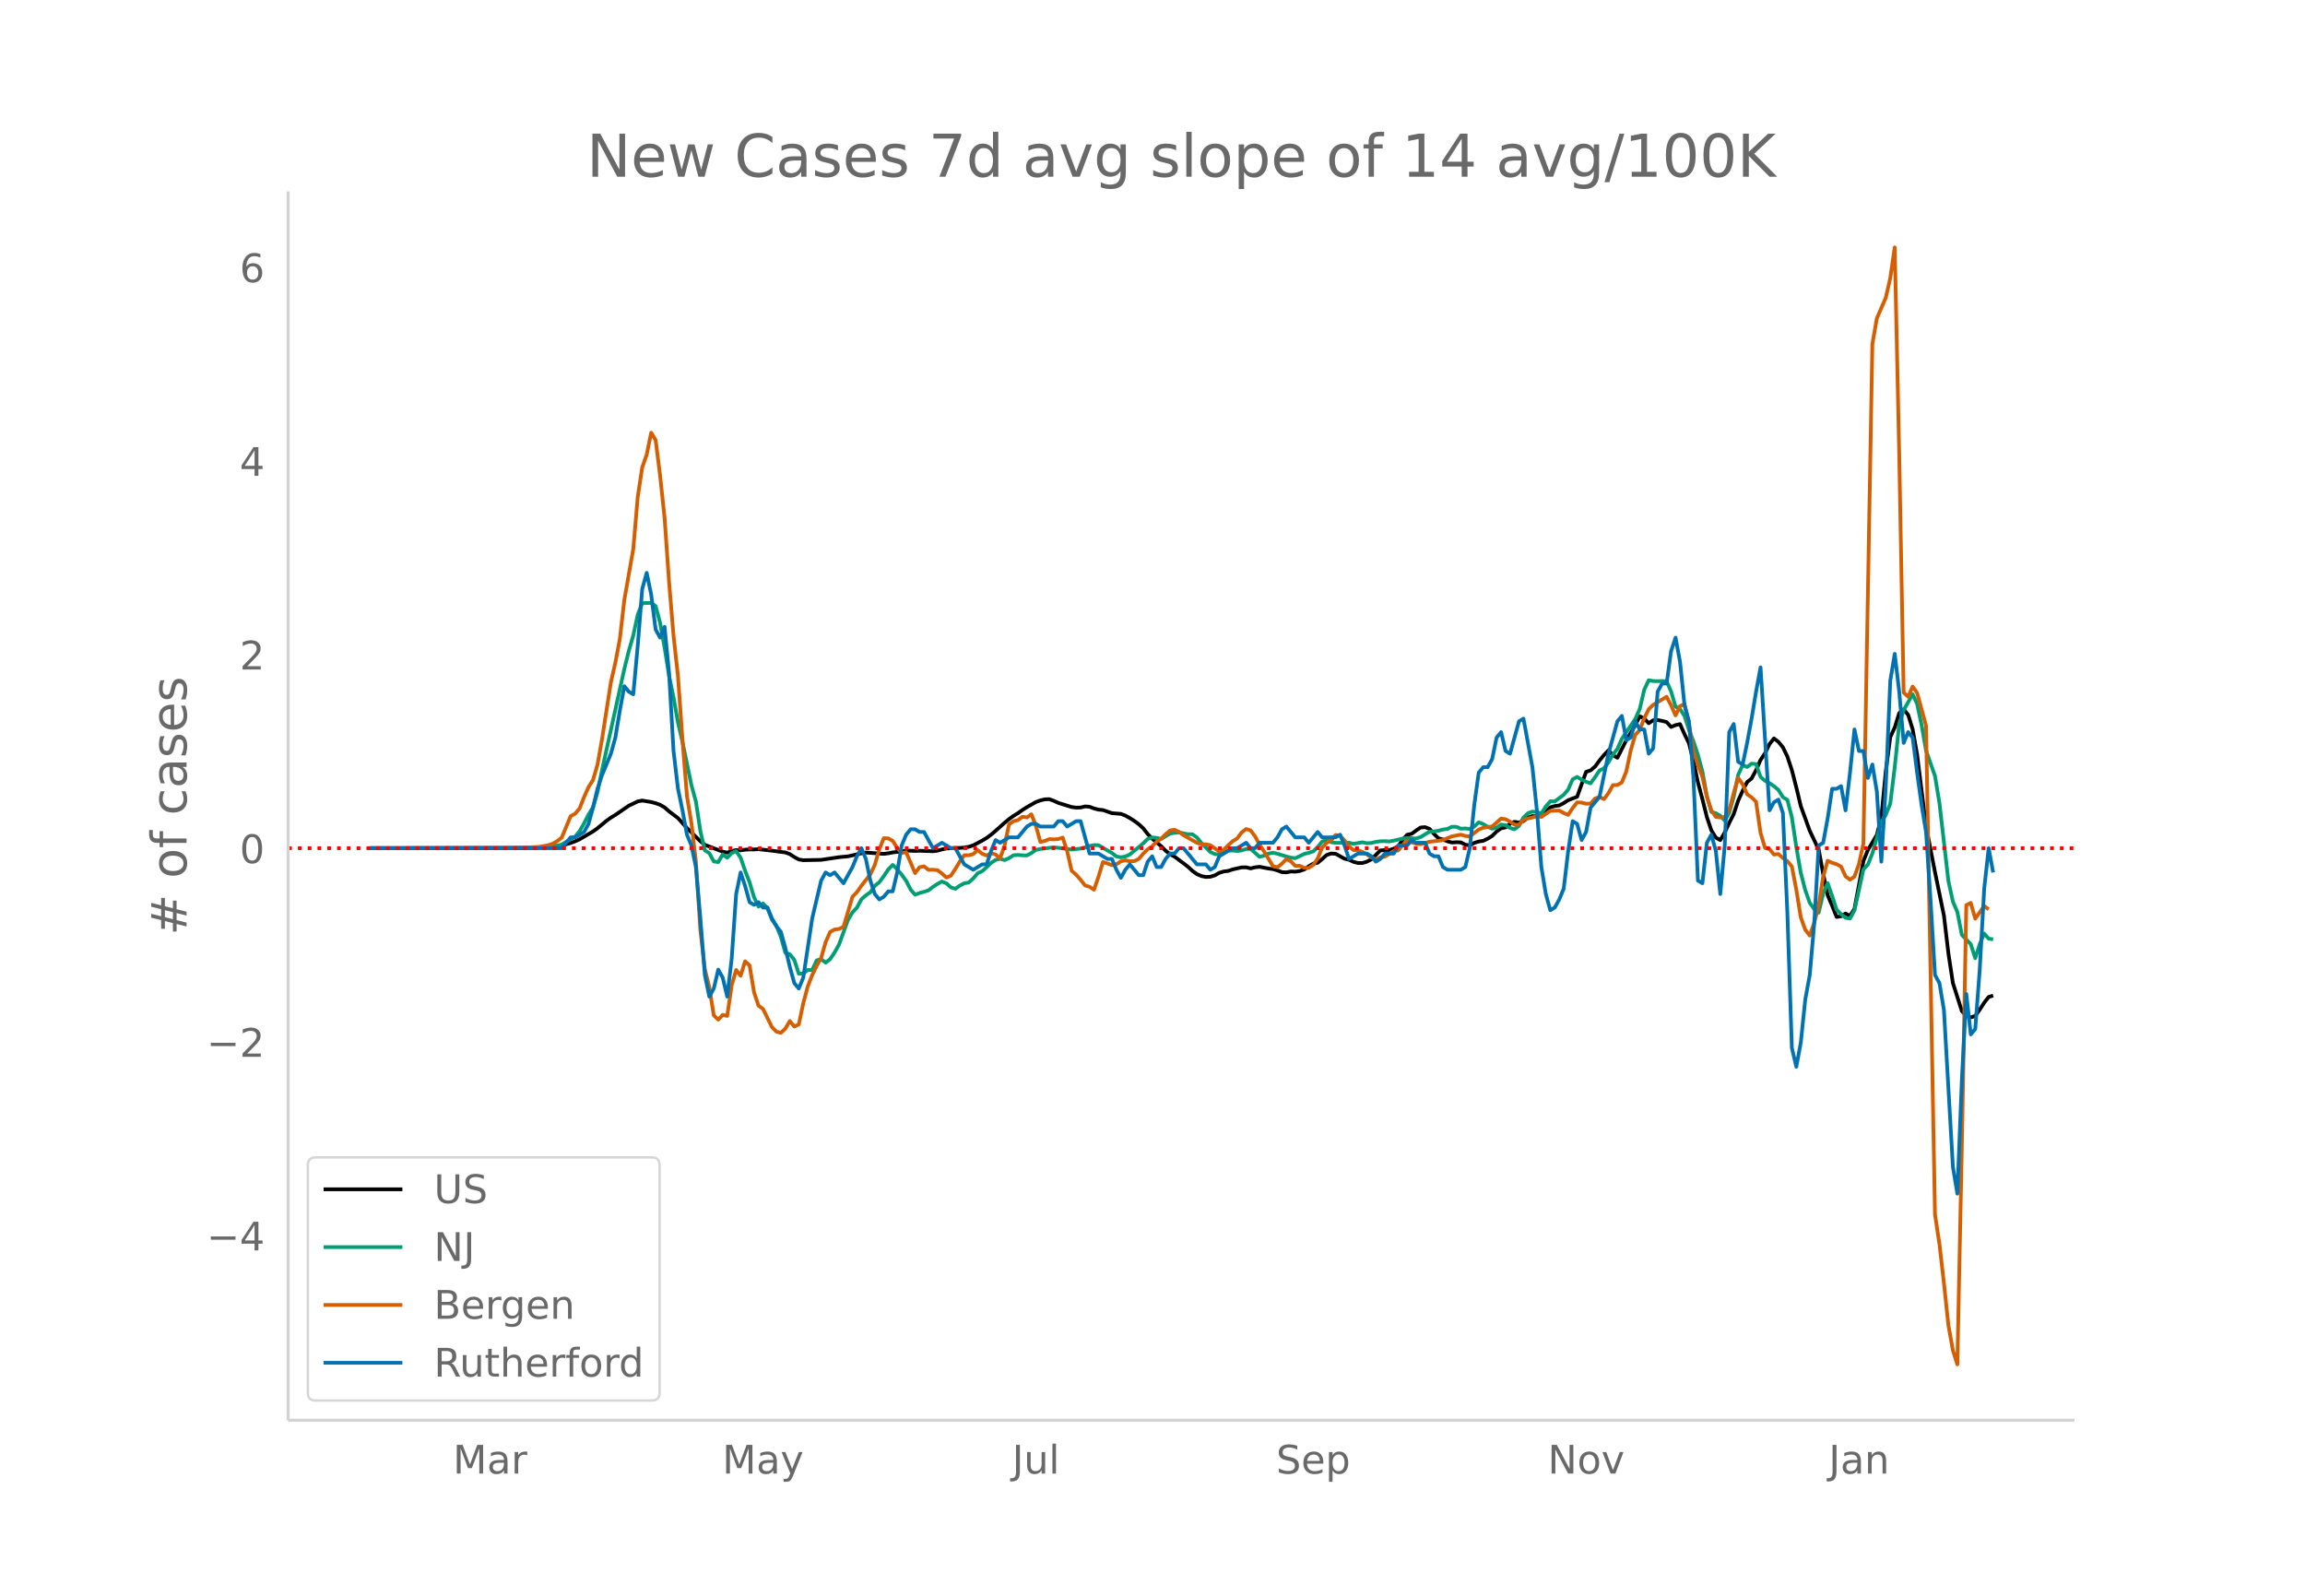 <svg height="864" viewBox="0 0 936 648" width="1248" xmlns="http://www.w3.org/2000/svg" xmlns:xlink="http://www.w3.org/1999/xlink"><defs><style>*{stroke-linecap:butt;stroke-linejoin:round}</style></defs><g id="figure_1"><path d="M0 648h936V0H0z" fill="#fff" id="patch_1"/><g id="axes_1"><path d="M117 576.72h725.4V77.76H117z" fill="none" id="patch_2"/><path clip-path="url(#p4ffd4690ac)" d="M149.973 344.413l61.767-.1 7.267-.212 5.45-.372 3.633-.46 1.817-.41 1.816-.55 1.817-.665 1.817-.83 5.45-3.186 1.816-1.305 3.634-3.009 1.816-1.3 1.817-1.094 5.45-3.74 3.633-1.752 1.817-.348 3.634.6 1.816.48 1.817.643 1.817 1.063 1.816 1.593 3.634 2.756 3.633 4.032 5.45 5.37 1.817 1.433 3.633 1.401 3.633 1.398 1.817.373 1.817-.617 1.816-.438 1.817.123 1.817-.257 1.816-.112 1.817.017 1.817-.116 5.45.612 3.633.5 1.817.21 1.817.678 1.816 1.192 1.817.986 1.817.303 7.266-.148 7.267-1.087 3.633-.333 5.45-1.224 1.817-.325 7.267.541 1.817-.234 1.816-.358 3.634-.39 1.816-.377 3.634.167 1.816-.07 5.45.204 1.817-.236 1.817-.51 1.816-.376 3.634-.242 1.816.012 1.817-.154 1.817-.305 1.816-.59 3.634-1.93 1.816-1.085 1.817-1.337 1.817-1.547 3.633-3.256 1.817-1.5 1.817-1.313 1.816-1.105 1.817-1.295 1.817-1.154 3.633-2.06 1.817-.666 1.816-.439 1.817-.067 1.817.672 1.816.836 5.45 1.7 1.817.226 1.817-.036 1.816-.45 1.817.139 1.817.691 1.816.474 1.817.172 3.633 1.265 3.634.286 1.817.696 1.816.998 1.817 1.16 1.817 1.343 1.816 1.67 1.817 2.332 1.817 1.864 3.633 3.036 1.817 1.867 1.816 1.406 1.817 1.005 3.633 2.698 1.817 1.41 1.817 1.672 1.816 1.308 1.817.782 1.817.386 1.816-.107 1.817-.55 1.817-1.038 1.816-.547 1.817-.227 1.817-.623 3.633-.807 1.817-.032 1.817.445 1.816-.448 1.817-.205 3.633.696 1.817.24 1.817.538 1.816.684 1.817.103 1.817-.363 1.816.073 1.817-.278 1.817-.607 1.816-1.288 1.817-1.082 1.817-.36 1.816-1.502 1.817-1.65 1.817-.594 1.816.093 3.634 2.016 1.816.408 1.817.86 1.817.459 1.817.016 1.816-.547 1.817-.938 3.633-3.624 1.817-.147 1.817.02 1.816-.589 1.817-.97 1.817-2.65 1.816-2.03 1.817-.37 1.817-1.356 1.816-1.214 1.817-.154 1.817.693 1.816 2.074 1.817 1.764 1.817.49 1.816.725 1.817.502 1.817-.122 1.816.06 1.817.938 1.817.306 1.816-1.04 1.817-.557 1.817-.268 1.817-.868 1.816-1.12 1.817-1.81 1.817-1.282 1.816-.402 1.817-1.422 1.817-.841 1.816.333 1.817-.62 1.817-1.44 1.816-.591 1.817.1 1.817-.409 3.633-3.253 1.817-.508 1.816-.235 1.817-.948 1.817-1.197 3.633-1.393 3.633-10.116 1.817-.597 1.817-1.534 1.817-2.469 1.816-2.223 1.817-1.903 1.817 1.956 1.816 1.053 3.634-7.182 1.816-2.943 1.817-3.19 1.817-3.526 1.816.903 1.817 1.918 1.817-1.198 1.816-.097 1.817.348 1.817.462 1.816 2.003 1.817-.752 1.817-.41 1.816 4.083 1.817 3.692 1.817 7.34 1.816 8.548 1.817 6.781 1.817 7.288 1.816 5.384 1.817 2.968 1.817 1.026 1.817-3.108 1.816-3.895 1.817-3.592 1.817-5.45 1.816-4.008 1.817-3.526 1.817-1.448 1.816-3.405 1.817-4.12 1.817-2.719 1.816-3.724 1.817-2.307 1.817 1.393 1.816 2.227 1.817 3.74 1.817 5.522 1.816 7.03 1.817 7.57 3.633 10.03 3.634 7.629 1.816 9.882 1.817 8.63 1.817 4.227 1.817 4.612 1.816-.26 1.817-1.127 1.817.971 1.816-2.894 3.634-19.399 1.816-4.495 3.634-6.113 1.816-7.038 1.817-18.864 1.817-13.803 1.816-3.923 1.817-5.825 1.817-1.536 1.816 2.246 1.817 5.847 1.817 10.266 3.633 29.183 3.633 18.583 3.634 17.664 1.816 15.4 1.817 11.95 3.634 11.412 1.816 2.01 1.817.522 1.817-.56 1.816-2.582 1.817-2.839 1.817-2.312 1.816-.549h0" fill="none" stroke="#000" stroke-linecap="round" stroke-width="1.5" id="line2d_1"/><path clip-path="url(#p4ffd4690ac)" d="M149.973 344.413l65.4-.088 5.45-.199 1.817-.088 1.817-.2 1.816-.36 1.817-.549 5.45-3.2 1.817-2.216 1.816-3.176 1.817-3.573 1.817-2.934 1.816-6.125 1.817-8.881 9.083-41.177 1.817-7.304 1.817-6.302 1.816-8.463 1.817-4.666 3.634-.104 1.816 1.308 1.817 6.796 1.817 10.053 1.816 11.458 1.817 8.775 1.817 10.227 1.816 7.873 3.634 17.556 1.816 6.62 1.817 11.987 1.817 7.853 1.816 1.132 1.817 3.363 1.817.26 1.816-3.144 1.817 1.393 1.817-1.9 1.816-.803 1.817 2.683 1.817 5.265 1.816 4.702 1.817 6.071 1.817 3.82 1.816-1.279 1.817 1.902 1.817 4.655 1.817 2.421 1.816 4.628 1.817 6.433 1.817.55 1.816 2.343 1.817 5.595 1.817-.082 1.816-1.44 1.817.024 1.817-3.928 1.816-.463 1.817 1.36 1.817-1.389 1.816-2.708 1.817-3.234 3.633-10.022 1.817-3.024 1.817-1.954 1.816-3.356 1.817-1.626 1.817-1.24 1.816-2.614 1.817-1.459 1.817-2.46 1.817-2.732 1.816-1.839 1.817 1.737 1.817 2.207 1.816 2.505 1.817 3.534 1.817 2.126 1.816-.703 1.817-.485 1.817-.601 1.816-1.405 1.817-1.184 1.817-.993 1.816.75 1.817 1.621 1.817.599 1.816-1.303 1.817-.96 1.817-.3 1.816-1.654 1.817-2.103 1.817-.845 1.816-1.603 1.817-1.784 1.817-1.177 1.816-.47 1.817.528 1.817-.786 1.817-1.174 1.816-.131 1.817.165 1.817.03 1.816-.947 1.817-1.276 1.817-.409 5.45-.65 3.633.402 3.633.496 3.634-.408 1.816-.44 1.817-.604 1.817-.354 1.816.047 5.45 3.167 1.817 1.4 1.817.348 1.817-.326 1.816-.817 5.45-4.517 1.817-1.81 1.817-.62 1.816.21 1.817.451 3.633-2.209 1.817-.302 1.817-.172 3.633.743 1.817.011 1.816 1.288 1.817 2.231 3.633 3.673 1.817.851 1.817.147 3.633-1.552 1.817-.036 1.816.212 1.817-.248 1.817-.576 1.817-.07 3.633 3.232 1.817-.443 1.816-.844 1.817-.357 1.817.4 3.633 1.127 1.817.447 1.816.237 3.634-1.744 1.816-.429 1.817-.61 1.817-1.723 1.816-2.263 1.817-.515 1.817.768 1.816.287 5.45-.05 1.817.436 3.634-.61 1.816.373 1.817-.113 1.817-.425 1.816-.264 1.817-.04 1.817.117 1.816-.323 3.634-.856 1.816-.215 3.634.17 1.816-.551 3.634-2.194 1.816-.08 1.817-.313 1.817-.46 1.816-.249 1.817-.89 1.817.032 1.816.748 1.817-.093 1.817.224 1.816-.996 1.817-1.71 1.817.689 1.817 1.127 1.816.756 1.817-.393 1.817-1.294 1.816.262 1.817 1.127 1.817.533 1.816-1.355 1.817-3.388 1.817-1.76 1.816-.639 1.817.156 1.817.59 1.816-2.862 1.817-2.096 1.817.043 3.633-2.676 1.817-2.157 1.816-4.13 1.817-.986 1.817 1.113 1.816.863 1.817.642 1.817-2.485 1.817-2.72 1.816-.896 1.817-2.408 1.817-3.157 1.816-2.315 1.817-4.106 5.45-8.064 1.817-4.05 1.816-7.8 1.817-3.863 1.817.323 1.816.054 1.817-.072 1.817.09 1.816 4.154 1.817 6.18 1.817.95 1.816 2.815 1.817 5.624 1.817 4.668 1.816 5.534 1.817 6.71 1.817 9.897 1.816 6.541 1.817.529 1.817 1.025 1.817 1.954 1.816-3.135 1.817-6.466 1.817-8.967 1.816-3.953 1.817.777 1.817-1.373 1.816.174 1.817 5.213 1.817 1.583 1.816.942 1.817 1.251 1.817 1.502 1.816 2.943 1.817 1.125 1.817 7.01 1.816 12.12 1.817 10.526 1.817 6.97 1.816 5.158 1.817 2.548 1.817 1.45 1.816-7.738 1.817-4.253 1.817 5.157 1.817 5.62 1.816 1.838 1.817 1.47 1.817.314 1.816-3.33 3.634-16.645 1.816-1.963 1.817-4.506 3.633-12.759 1.817-2.889 1.817-4.578 1.816-14.794 1.817-17.488 1.817-5.701 3.633-6.45 1.817 3.889 1.816 8.558 1.817 10.396 3.633 10.349 1.817 11.029 3.633 31.62 1.817 8.312 1.817 4.287 1.817 9.27 3.633 3.798 1.817 5.683 1.816-5.67 1.817-4.338 1.817 2.071 1.816.287h0" fill="none" stroke="#009e73" stroke-linecap="round" stroke-width="1.5" id="line2d_2"/><path clip-path="url(#p4ffd4690ac)" d="M149.973 344.413l56.317-.108 7.266-.15 5.45-.28 3.634-.667 1.817-.603 1.816-1.054 1.817-1.399 3.633-8.737 1.817-.99 1.817-2.13 1.816-4.627 1.817-4.068 1.817-2.862 1.816-6.198 1.817-10.179 3.633-23.349 1.817-7.94 1.817-9.62 1.816-15.839 3.634-20.68 1.816-21.133 1.817-11.987 1.817-5.186 1.817-8.91 1.816 2.97 1.817 14.461 1.817 17.109 1.816 26.018 1.817 21.821 1.817 16.549 1.816 25.824 1.817 22.768 1.817 11.019 1.816 15.602 1.817 27.847 1.817 15.86 1.816 7.317 1.817 11.427 1.817 1.743 1.816-1.937 1.817.43 1.817-12.417 1.816-6.262 1.817 2.367 1.817-5.875 1.816 1.657 1.817 10.911 1.817 5.466 1.816 1.291 3.634 7.382 1.817 1.85 1.816.495 1.817-1.721 1.817-3.078 1.816 2.239 1.817-.84 1.817-8.565 1.816-6.843 1.817-4.67 1.817-3.744 1.816-3.207 1.817-6.37 1.817-4.153 1.816-1.012 1.817-.215 1.817-.882 3.633-12.202 1.817-1.894 1.816-2.582 3.634-4.627 1.816-3.852 1.817-6.327 1.817-4.498 1.817.065 1.816 1.033 1.817 2.819 1.817 2.087 1.816-.322 3.634 8.5 1.816-2.41 1.817-.323 1.817 1.399 1.816-.043 1.817.172 1.817 1.356 1.816 1.635 1.817-.732 1.817-2.754 1.816-2.991 1.817-2.583 1.817.022 1.816-.474 1.817-1.635 1.817 1.506 1.816.689 1.817-.926 1.817.517 1.816 1.614 1.817-5.208 1.817-8.651 1.817-1.27 1.816-.452 1.817-1.334 1.817.258 1.816-1.27 1.817 4.606 1.817 6.628 1.816-.409 1.817-.753 1.817.108 1.816-.13 1.817-.58 1.817 5.509 1.816 7.962 1.817 1.571 1.817 2.066 1.816 2.324 1.817.538 1.817 1.184 1.816-5.273 1.817-5.982 1.817.58 1.816.711 1.817-.387 1.817-1.162 1.817-.452 1.816.43 1.817-.065 1.817-.903 1.816-2.13 1.817-1.766 1.817-1.248 1.816-1.893 1.817-1.163 1.817-1.829 1.816-1.506 1.817-.323 1.817.882 1.816 1.356 5.45 3.056 1.817.646 1.817-.022 1.816.366 3.634 2.496 1.816-.645 1.817-1.851 1.817-1.614 1.816-1.12 1.817-2.43 1.817-1.4 1.817.538 1.816 2.41 1.817 3.4 1.817 2.69 3.633 6.048 1.817.452 1.816-1.464 1.817-1.85 1.817.882 1.816 1.872 1.817-.043 1.817.84 1.816-.022 1.817-1.162 1.817-2.604 1.816-4.455 1.817-1.937 1.817-.99 1.816-2.194 1.817.28 1.817 1.936 1.816 2.389 1.817 1.528 1.817.021 1.817.732 1.816.968 1.817 1.335 1.817.667 1.816-.753 1.817-.28 3.633-2.303 1.817-.237 1.817-2.195 1.816-1.678 3.634 1.14 1.816.194 3.634-.99 3.633-.409 1.817-.301 3.633-1.485 3.633-.689 1.817.517 1.817.215 3.633-2.798 1.817-.731 1.817-.323 1.816-.172 3.634-3.228 1.816.258 1.817.968 1.817 1.249 1.816-.022 1.817-1.85 1.817-.668 1.816-.387 1.817-.581 1.817.366 3.633-2.475 3.633-.13 1.817 1.012 1.817.753 1.816-2.776 1.817-2.302 1.817.086 1.816.452 1.817-.022 1.817-2.066 1.817-.688 1.816.925 1.817-2.432 1.817-3.27 1.816-.022 1.817-1.076 1.817-4.477 1.816-8.63 1.817-6.24 1.817-1.915 1.816-4.778 1.817-3.68 1.817-1.764 3.633-2.195 1.817-1.098 1.816 3.443 1.817 4.154 1.817-3.766 1.816-.904 1.817 8.005 1.817 11.19 1.816 5.618 1.817 4.69 1.817 8.222 1.816 5.423 1.817 2.711 1.817.237 1.817-.194 1.816-2.754 1.817-6.973 1.817-6.176 1.816 2.604 1.817 4.046 1.817 1.27 1.816 1.785 1.817 12.611 1.817 6.155 1.816.452 1.817 2.216 1.817-.215 1.816 1.636 1.817 1.27 1.817 2.151 1.816 9.426 1.817 11.234 1.817 5.035 1.816 2.368 1.817-5.144 1.817-7.037 1.816-11.685 1.817-6.52 1.817.839 1.817.56 1.816.967 1.817 3.96 1.817 1.377 1.816-1.248 1.817-5.121 1.817-8.35 3.633-202.762 1.817-10.438 3.633-8.392 1.817-7.963 1.816-12.503 1.817 83.605 1.817 97.185 1.816 1.679 1.817-4.11 1.817 2.539 3.633 13.3 3.633 198.5 1.817 12.03 1.817 15.839 1.816 17.13 1.817 10.136 1.817 5.767 1.817-88.017 1.816-98.476 1.817-.925 1.817 6.413 3.633-5.144 1.817 1.378h0" fill="none" stroke="#d55e00" stroke-linecap="round" stroke-width="1.5" id="line2d_3"/><path clip-path="url(#p4ffd4690ac)" d="M149.973 344.413h78.117l3.633-4.384h1.817l3.633-2.192 1.817-3.288 1.817-6.577 1.816-7.672 1.817-5.48 3.633-8.769 1.817-6.576 1.817-10.96 1.816-9.865 1.817 2.192 1.817 1.096 1.816-19.729 1.817-23.017 1.817-6.576 1.817 8.768 1.816 14.249 1.817 3.288 1.817-4.384 1.816 18.633 1.817 31.785 1.817 15.345 1.816 8.768 1.817 9.865 1.817 4.384 1.816 8.768 1.817 20.825 1.817 23.017 1.816 8.769 1.817-3.288 1.817-7.673 1.816 3.289 1.817 7.672 1.817-15.345 1.816-26.305 1.817-8.769 1.817 5.48 1.816 6.577 1.817 1.096 1.817-1.096 1.816 2.192h1.817l1.817 4.384 1.817 3.289 1.816 2.192 1.817 6.576 1.817 7.672 1.816 6.577 1.817 2.192 1.817-4.384 3.633-24.114 3.633-15.344 1.817-3.289 1.817 1.097 1.816-1.097 3.634 4.385 3.633-6.577 1.817-4.384 1.816-3.288 1.817 4.384 1.817 8.769 1.816 5.48 1.817 2.192 1.817-1.096 1.817-2.192h1.816l1.817-7.673 1.817-10.96 1.816-4.384 1.817-2.192h1.817l1.816 1.096h1.817l3.633 6.576 3.634-2.192 3.633 2.192h1.817l3.633 6.576 3.633 2.192 3.634-2.192h1.816l1.817-5.48 1.817-4.384 1.816 1.096 3.634-2.192h3.633l3.634-4.384 1.816-1.096h1.817l1.817 1.096h5.45l1.816-2.193h1.817l1.817 2.193 3.633-2.193h1.817l3.633 13.153h3.633l3.634 2.192h1.816l1.817 4.384 1.817 3.289 1.817-3.289 1.816-2.192 3.634 4.385h1.816l1.817-5.48 1.817-2.193 1.816 4.384h1.817l1.817-3.288 1.816-2.192h1.817l1.817-2.192h1.816l5.45 6.576h3.634l1.816 2.192 1.817-1.096 1.817-4.384 5.45-3.288h1.816l3.634-2.192 1.817 2.192h1.816l1.817-2.192h5.45l1.817-2.192 1.816-3.288 1.817-1.096 3.633 4.384h3.634l1.816 2.192 3.634-4.384 1.816 2.192h5.45l1.817-1.096 1.817 4.384 1.816 5.48 3.634-2.192h3.633l1.817 1.096 1.817 2.192 1.816-1.096 1.817-2.192h3.633l1.817-3.288h3.633l1.817-2.192 1.817 1.096h3.633l1.817 4.384 1.816 1.096h1.817l1.817 4.384 1.816 1.096h5.45l1.817-1.096 1.817-7.672 1.816-17.537 1.817-13.152 1.817-2.193h1.817l1.816-3.288 1.817-8.768 1.817-2.192 1.816 7.672 1.817 1.096 3.633-13.152 1.817-1.097 3.633 19.73 1.817 17.536 1.817 23.017 1.816 10.96 1.817 6.577 1.817-1.096 1.816-3.288 1.817-4.384 1.817-15.345 1.816-12.057 1.817 1.097 1.817 6.576 1.816-3.288 1.817-9.865 3.634-4.384 3.633-17.537 3.633-13.152 1.817-2.193 1.817 9.865 1.816-1.096 1.817-6.576 1.817 3.288h1.816l1.817 9.864 1.817-2.192 1.816-23.017 1.817-3.288h1.817l1.816-13.153 1.817-5.48 1.817 9.864 1.816 17.537 1.817 6.577 1.817 23.017 1.816 41.65 1.817 1.096 1.817-16.441 1.816-3.288 1.817 6.576 1.817 17.537 1.817-19.729 1.816-46.034 1.817-3.288 1.817 15.344 1.816 1.096 1.817-8.768 1.817-9.865 1.816-10.96 1.817-9.865 3.633 58.091 1.817-3.288 1.817-1.096 1.816 5.48 1.817 40.554 1.817 54.803 1.816 7.672 1.817-9.864 1.817-17.537 1.816-9.865 1.817-20.825 1.817-31.785 1.816-1.096 1.817-9.865 1.817-12.056h1.817l1.816-1.096 1.817 9.864 1.817-15.344 1.816-17.537 1.817 8.768h1.817l1.816 10.96 1.817-5.48 1.817 10.96 1.816 28.498 1.817-30.69 1.817-42.745 1.816-10.96 1.817 15.344 1.817 20.825 1.816-4.384 1.817 2.192 1.817 14.249 1.816 13.152 1.817 10.96 1.817 27.402 1.816 30.69 1.817 3.288 1.817 10.96 3.633 63.571 1.817 10.96 1.817-46.033 1.816-35.074 1.817 16.44 1.817-2.191 1.816-24.114 1.817-32.881 1.817-16.441 1.816 9.864h0" fill="none" stroke="#0072b2" stroke-linecap="round" stroke-width="1.5" id="line2d_4"/><path clip-path="url(#p4ffd4690ac)" d="M117 344.413h725.4" fill="none" stroke="red" stroke-dasharray="1.5,2.475" stroke-width="1.5" id="line2d_5"/><path d="M117 576.72V77.76" fill="none" stroke="#d3d3d3" stroke-linecap="square" stroke-width="1.25" id="patch_3"/><path d="M117 576.72h725.4" fill="none" stroke="#d3d3d3" stroke-linecap="square" stroke-width="1.25" id="patch_4"/><g id="matplotlib.axis_1"><g id="xtick_1"><g transform="matrix(.16 0 0 -.16 183.93 598.378)" fill="#696969" id="text_1"><defs><path d="M9.813 72.906h14.703l18.593-49.61 18.703 49.61h14.704V0H66.89v64.016l-18.797-50h-9.907l-18.796 50V0H9.813z" id="DejaVuSans-77"/><path d="M34.281 27.484q-10.89 0-15.093-2.484-4.204-2.484-4.204-8.5 0-4.781 3.157-7.594 3.156-2.797 8.562-2.797 7.485 0 12 5.297 4.516 5.297 4.516 14.078v2zm17.922 3.72V0H43.22v8.297Q40.14 3.328 35.547.953q-4.594-2.375-11.234-2.375-8.391 0-13.36 4.719Q6 8.016 6 15.922q0 9.219 6.172 13.906 6.187 4.688 18.437 4.688h12.61v.89q0 6.203-4.078 9.594-4.078 3.39-11.453 3.39-4.688 0-9.141-1.124-4.438-1.125-8.531-3.375v8.312q4.921 1.906 9.562 2.844 4.64.953 9.031.953 11.875 0 17.735-6.156 5.86-6.14 5.86-18.64z" id="DejaVuSans-97"/><path d="M41.11 46.297q-1.516.875-3.297 1.281Q36.03 48 33.89 48q-7.625 0-11.703-4.953-4.079-4.953-4.079-14.234V0H9.08v54.688h9.03v-8.5q2.844 4.984 7.375 7.39Q30.031 56 36.531 56q.922 0 2.047-.125 1.125-.11 2.484-.36z" id="DejaVuSans-114"/></defs><use xlink:href="#DejaVuSans-77"/><use x="86.279" xlink:href="#DejaVuSans-97"/><use x="147.559" xlink:href="#DejaVuSans-114"/></g></g><g id="xtick_2"><g transform="matrix(.16 0 0 -.16 293.3 598.378)" fill="#696969" id="text_2"><defs><path d="M32.172-5.078q-3.797-9.766-7.422-12.735-3.61-2.984-9.656-2.984H7.906v7.516h5.282q3.703 0 5.75 1.765Q21-9.766 23.483-3.219l1.61 4.094-22.11 53.813H12.5l17.094-42.766 17.093 42.766h9.516z" id="DejaVuSans-121"/></defs><use xlink:href="#DejaVuSans-77"/><use x="86.279" xlink:href="#DejaVuSans-97"/><use x="147.559" xlink:href="#DejaVuSans-121"/></g></g><g id="xtick_3"><g transform="matrix(.16 0 0 -.16 411.005 598.378)" fill="#696969" id="text_3"><defs><path d="M9.813 72.906h9.859V5.078q0-13.187-5-19.14-5-5.954-16.094-5.954h-3.75v8.297h3.078q6.531 0 9.219 3.672Q9.813-4.39 9.813 5.078z" id="DejaVuSans-74"/><path d="M8.5 21.578v33.11h8.984V21.922q0-7.766 3.016-11.656 3.031-3.875 9.094-3.875 7.265 0 11.484 4.64 4.234 4.64 4.234 12.656v31h8.985V0h-8.984v8.406Q42.047 3.422 37.718 1q-4.313-2.422-10.032-2.422-9.421 0-14.312 5.86Q8.5 10.296 8.5 21.578zM31.11 56z" id="DejaVuSans-117"/><path d="M9.422 75.984h8.984V0H9.422z" id="DejaVuSans-108"/></defs><use xlink:href="#DejaVuSans-74"/><use x="29.492" xlink:href="#DejaVuSans-117"/><use x="92.871" xlink:href="#DejaVuSans-108"/></g></g><g id="xtick_4"><g transform="matrix(.16 0 0 -.16 518.212 598.378)" fill="#696969" id="text_4"><defs><path d="M53.516 70.516V60.89q-5.61 2.687-10.594 4-4.984 1.328-9.625 1.328-8.047 0-12.422-3.125t-4.375-8.89q0-4.845 2.906-7.313 2.907-2.453 11.016-3.97l5.953-1.218q11.031-2.11 16.281-7.406 5.25-5.297 5.25-14.172 0-10.61-7.11-16.078-7.093-5.469-20.812-5.469-5.172 0-11.015 1.172Q13.14.922 6.89 3.219v10.156q6-3.36 11.765-5.078 5.766-1.703 11.328-1.703 8.438 0 13.032 3.312 4.593 3.328 4.593 9.485 0 5.359-3.297 8.39-3.296 3.032-10.812 4.547L27.484 33.5q-11.03 2.188-15.968 6.875-4.922 4.688-4.922 13.047 0 9.672 6.812 15.234 6.813 5.563 18.766 5.563 5.14 0 10.453-.938 5.328-.922 10.89-2.765z" id="DejaVuSans-83"/><path d="M56.203 29.594v-4.39H14.891q.593-9.282 5.593-14.142 5-4.859 13.938-4.859 5.172 0 10.031 1.266 4.86 1.265 9.656 3.812v-8.5Q49.266.734 44.187-.344 39.11-1.422 33.892-1.422q-13.094 0-20.735 7.61-7.64 7.625-7.64 20.625 0 13.421 7.25 21.296Q20.016 56 32.328 56q11.031 0 17.453-7.11 6.422-7.093 6.422-19.296zm-8.984 2.64q-.094 7.36-4.125 11.75-4.032 4.407-10.672 4.407-7.516 0-12.031-4.25-4.516-4.25-5.203-11.97z" id="DejaVuSans-101"/><path d="M18.11 8.203v-29H9.077v75.484h9.031v-8.296q2.844 4.875 7.157 7.234Q29.594 56 35.594 56q9.968 0 16.187-7.906 6.235-7.907 6.235-20.797T51.78 6.484q-6.218-7.906-16.187-7.906-6 0-10.328 2.375-4.313 2.375-7.157 7.25zm30.578 19.094q0 9.906-4.079 15.547-4.078 5.64-11.203 5.64-7.14 0-11.218-5.64-4.079-5.64-4.079-15.547 0-9.906 4.078-15.547 4.079-5.64 11.22-5.64 7.124 0 11.202 5.64t4.078 15.547z" id="DejaVuSans-112"/></defs><use xlink:href="#DejaVuSans-83"/><use x="63.477" xlink:href="#DejaVuSans-101"/><use x="125" xlink:href="#DejaVuSans-112"/></g></g><g id="xtick_5"><g transform="matrix(.16 0 0 -.16 628.494 598.378)" fill="#696969" id="text_5"><defs><path d="M9.813 72.906h13.28l32.329-60.984v60.984h9.562V0h-13.28L19.39 60.984V0H9.813z" id="DejaVuSans-78"/><path d="M30.61 48.39q-7.22 0-11.422-5.64-4.204-5.64-4.204-15.453 0-9.813 4.172-15.453 4.188-5.64 11.453-5.64 7.188 0 11.375 5.655 4.203 5.672 4.203 15.438 0 9.719-4.203 15.406-4.187 5.688-11.375 5.688zm0 7.61q11.718 0 18.406-7.625 6.703-7.61 6.703-21.078 0-13.422-6.703-21.078-6.688-7.64-18.407-7.64-11.765 0-18.437 7.64-6.656 7.656-6.656 21.078 0 13.469 6.656 21.078Q18.844 56 30.609 56z" id="DejaVuSans-111"/><path d="M2.984 54.688H12.5L29.594 8.797l17.093 45.89h9.516L35.687 0H23.485z" id="DejaVuSans-118"/></defs><use xlink:href="#DejaVuSans-78"/><use x="74.805" xlink:href="#DejaVuSans-111"/><use x="135.986" xlink:href="#DejaVuSans-118"/></g></g><g id="xtick_6"><g transform="matrix(.16 0 0 -.16 742.594 598.378)" fill="#696969" id="text_6"><defs><path d="M54.89 33.016V0h-8.984v32.719q0 7.765-3.031 11.61-3.031 3.858-9.078 3.858-7.281 0-11.484-4.64-4.204-4.625-4.204-12.64V0H9.08v54.688h9.03v-8.5q3.235 4.937 7.594 7.374Q30.078 56 35.797 56q9.422 0 14.25-5.828 4.844-5.828 4.844-17.156z" id="DejaVuSans-110"/></defs><use xlink:href="#DejaVuSans-74"/><use x="29.492" xlink:href="#DejaVuSans-97"/><use x="90.771" xlink:href="#DejaVuSans-110"/></g></g></g><g id="matplotlib.axis_2"><g id="ytick_1"><g transform="matrix(.16 0 0 -.16 83.912 507.77)" fill="#696969" id="text_7"><defs><path d="M10.594 35.5h62.593v-8.297H10.594z" id="DejaVuSans-8722"/><path d="M37.797 64.313L12.89 25.39h24.906zm-2.594 8.593H47.61V25.391h10.407v-8.203H47.609V0h-9.812v17.188H4.89v9.515z" id="DejaVuSans-52"/></defs><use xlink:href="#DejaVuSans-8722"/><use x="83.789" xlink:href="#DejaVuSans-52"/></g></g><g id="ytick_2"><g transform="matrix(.16 0 0 -.16 83.912 429.131)" fill="#696969" id="text_8"><defs><path d="M19.188 8.297h34.421V0H7.33v8.297q5.609 5.812 15.296 15.594 9.703 9.797 12.188 12.64 4.734 5.313 6.609 9 1.89 3.688 1.89 7.25 0 5.813-4.078 9.469-4.078 3.672-10.625 3.672-4.64 0-9.797-1.61-5.14-1.609-11-4.89v9.969Q13.767 71.78 18.938 73q5.188 1.219 9.485 1.219 11.328 0 18.062-5.672 6.735-5.656 6.735-15.125 0-4.5-1.688-8.531-1.672-4.016-6.125-9.485-1.218-1.422-7.765-8.187-6.532-6.766-18.453-18.922z" id="DejaVuSans-50"/></defs><use xlink:href="#DejaVuSans-8722"/><use x="83.789" xlink:href="#DejaVuSans-50"/></g></g><g id="ytick_3"><g transform="matrix(.16 0 0 -.16 97.32 350.492)" fill="#696969" id="text_9"><defs><path d="M31.781 66.406q-7.61 0-11.453-7.5Q16.5 51.422 16.5 36.375q0-14.984 3.828-22.484 3.844-7.5 11.453-7.5 7.672 0 11.5 7.5 3.844 7.5 3.844 22.484 0 15.047-3.844 22.531-3.828 7.5-11.5 7.5zm0 7.813q12.266 0 18.735-9.703 6.468-9.688 6.468-28.141 0-18.406-6.468-28.11-6.47-9.687-18.735-9.687-12.25 0-18.718 9.688-6.47 9.703-6.47 28.109 0 18.453 6.47 28.14Q19.53 74.22 31.78 74.22z" id="DejaVuSans-48"/></defs><use xlink:href="#DejaVuSans-48"/></g></g><g id="ytick_4"><use xlink:href="#DejaVuSans-50" transform="matrix(.16 0 0 -.16 97.32 271.852)" fill="#696969" id="text_10"/></g><g id="ytick_5"><use xlink:href="#DejaVuSans-52" transform="matrix(.16 0 0 -.16 97.32 193.213)" fill="#696969" id="text_11"/></g><g id="ytick_6"><g transform="matrix(.16 0 0 -.16 97.32 114.574)" fill="#696969" id="text_12"><defs><path d="M33.016 40.375q-6.641 0-10.532-4.547-3.875-4.531-3.875-12.437 0-7.86 3.875-12.438 3.891-4.562 10.532-4.562 6.64 0 10.515 4.562 3.875 4.578 3.875 12.438 0 7.906-3.875 12.437-3.875 4.547-10.515 4.547zm19.578 30.922v-8.984q-3.719 1.75-7.5 2.671-3.782.938-7.5.938-9.766 0-14.922-6.594-5.14-6.594-5.875-19.922 2.875 4.25 7.219 6.516 4.359 2.266 9.578 2.266 10.984 0 17.36-6.672 6.374-6.657 6.374-18.125 0-11.235-6.64-18.032-6.641-6.78-17.672-6.78-12.657 0-19.344 9.687-6.688 9.703-6.688 28.109 0 17.281 8.204 27.563 8.203 10.28 22.015 10.28 3.719 0 7.5-.734t7.89-2.187z" id="DejaVuSans-54"/></defs><use xlink:href="#DejaVuSans-54"/></g></g><g transform="matrix(0 -.2 -.2 0 75.753 379.813)" fill="#696969" id="text_13"><defs><path d="M51.125 44H36.922l-4.11-16.313h14.313zm-7.328 27.781l-5.078-20.265h14.265L58.11 71.78h7.813L60.89 51.516h15.234V44h-17.14l-4-16.313h15.53V20.22H53.079L48 0h-7.813l5.032 20.219H30.906L25.875 0h-7.86l5.079 20.219H7.719v7.468h17.187L29 44H13.281v7.516h17.625l4.985 20.265z" id="DejaVuSans-35"/><path d="M37.11 75.984V68.5h-8.594q-4.828 0-6.72-1.953-1.874-1.953-1.874-7.031v-4.828h14.797v-6.985H19.922V0H10.89v47.703H2.297v6.984h8.594V58.5q0 9.125 4.25 13.297 4.25 4.187 13.468 4.187z" id="DejaVuSans-102"/><path d="M48.781 52.594v-8.407q-3.812 2.11-7.64 3.157-3.828 1.047-7.735 1.047-8.75 0-13.593-5.547-4.829-5.532-4.829-15.547 0-10.016 4.829-15.563 4.843-5.53 13.593-5.53 3.907 0 7.735 1.046 3.828 1.047 7.64 3.156V2.094Q45.016.344 40.984-.531q-4.015-.89-8.562-.89-12.36 0-19.64 7.765-7.266 7.765-7.266 20.953 0 13.375 7.343 21.031Q20.22 56 33.016 56q4.14 0 8.093-.86 3.953-.843 7.672-2.546z" id="DejaVuSans-99"/><path d="M44.281 53.078v-8.5q-3.797 1.953-7.906 2.922-4.094.984-8.5.984-6.688 0-10.031-2.047-3.344-2.046-3.344-6.156 0-3.125 2.39-4.906 2.391-1.781 9.626-3.39l3.078-.688q9.562-2.047 13.593-5.781 4.032-3.735 4.032-10.422 0-7.625-6.032-12.078-6.03-4.438-16.578-4.438-4.39 0-9.156.86Q10.688.296 5.422 2v9.281q4.984-2.594 9.812-3.89 4.829-1.282 9.579-1.282 6.343 0 9.75 2.172 3.421 2.172 3.421 6.125 0 3.656-2.468 5.61-2.453 1.953-10.813 3.765l-3.125.735q-8.344 1.75-12.062 5.39-3.704 3.64-3.704 9.985 0 7.718 5.47 11.906Q16.75 56 26.811 56q4.97 0 9.36-.734 4.406-.72 8.11-2.188z" id="DejaVuSans-115"/></defs><use xlink:href="#DejaVuSans-35"/><use x="83.789" xlink:href="#DejaVuSans-32"/><use x="115.576" xlink:href="#DejaVuSans-111"/><use x="176.758" xlink:href="#DejaVuSans-102"/><use x="211.963" xlink:href="#DejaVuSans-32"/><use x="243.75" xlink:href="#DejaVuSans-99"/><use x="298.73" xlink:href="#DejaVuSans-97"/><use x="360.01" xlink:href="#DejaVuSans-115"/><use x="412.109" xlink:href="#DejaVuSans-101"/><use x="473.633" xlink:href="#DejaVuSans-115"/></g></g><g transform="matrix(.24 0 0 -.24 238.224 71.76)" fill="#696969" id="text_14"><defs><path d="M4.203 54.688h8.985l11.234-42.672 11.172 42.672h10.593l11.235-42.672 11.187 42.672h8.985L63.28 0H52.688L40.922 44.828 29.109 0H18.5z" id="DejaVuSans-119"/><path d="M64.406 67.281v-10.39q-4.984 4.64-10.625 6.922-5.64 2.296-11.984 2.296-12.5 0-19.14-7.64-6.641-7.64-6.641-22.094 0-14.406 6.64-22.047 6.64-7.64 19.14-7.64 6.345 0 11.985 2.296 5.64 2.297 10.625 6.938V5.609Q59.234 2.094 53.437.33q-5.78-1.75-12.218-1.75-16.563 0-26.094 10.124-9.516 10.14-9.516 27.672 0 17.578 9.516 27.703 9.531 10.14 26.094 10.14 6.531 0 12.312-1.734 5.797-1.734 10.875-5.203z" id="DejaVuSans-67"/><path d="M8.203 72.906h46.875v-4.203L28.61 0H18.312L43.22 64.594H8.203z" id="DejaVuSans-55"/><path d="M45.406 46.39v29.594h8.985V0h-8.985v8.203Q42.578 3.328 38.25.953q-4.313-2.375-10.375-2.375-9.906 0-16.14 7.906-6.22 7.922-6.22 20.813 0 12.89 6.22 20.797Q17.968 56 27.874 56q6.063 0 10.375-2.375 4.328-2.36 7.156-7.234zm-30.61-19.093q0-9.906 4.079-15.547 4.078-5.64 11.203-5.64 7.125 0 11.219 5.64 4.11 5.64 4.11 15.547 0 9.906-4.11 15.547-4.094 5.64-11.219 5.64-7.125 0-11.203-5.64-4.078-5.64-4.078-15.547z" id="DejaVuSans-100"/><path d="M45.406 27.984q0 9.766-4.031 15.125-4.016 5.375-11.297 5.375-7.219 0-11.25-5.375-4.031-5.359-4.031-15.125 0-9.718 4.031-15.093t11.25-5.375q7.281 0 11.297 5.375 4.031 5.375 4.031 15.093zm8.985-21.203q0-13.953-6.203-20.765Q42-20.797 29.203-20.797q-4.734 0-8.937.703-4.203.703-8.157 2.172v8.735q3.954-2.141 7.813-3.157 3.86-1.031 7.86-1.031 8.843 0 13.234 4.61 4.39 4.609 4.39 13.937v4.453q-2.781-4.844-7.125-7.234Q33.938 0 27.875 0 17.828 0 11.672 7.656q-6.156 7.672-6.156 20.328 0 12.688 6.156 20.344Q17.828 56 27.875 56q6.063 0 10.406-2.39 4.344-2.391 7.125-7.22v8.297h8.985z" id="DejaVuSans-103"/><path d="M12.406 8.297h16.11v55.625l-17.532-3.516v8.985l17.438 3.515h9.86V8.296H54.39V0H12.406z" id="DejaVuSans-49"/><path d="M25.39 72.906h8.297L8.297-9.28H0z" id="DejaVuSans-47"/><path d="M9.813 72.906h9.859V42.094L52.39 72.906h12.703L28.906 38.922 67.672 0H54.688L19.672 35.11V0h-9.86z" id="DejaVuSans-75"/></defs><use xlink:href="#DejaVuSans-78"/><use x="74.805" xlink:href="#DejaVuSans-101"/><use x="136.328" xlink:href="#DejaVuSans-119"/><use x="218.115" xlink:href="#DejaVuSans-32"/><use x="249.902" xlink:href="#DejaVuSans-67"/><use x="319.727" xlink:href="#DejaVuSans-97"/><use x="381.006" xlink:href="#DejaVuSans-115"/><use x="433.105" xlink:href="#DejaVuSans-101"/><use x="494.629" xlink:href="#DejaVuSans-115"/><use x="546.729" xlink:href="#DejaVuSans-32"/><use x="578.516" xlink:href="#DejaVuSans-55"/><use x="642.139" xlink:href="#DejaVuSans-100"/><use x="705.615" xlink:href="#DejaVuSans-32"/><use x="737.402" xlink:href="#DejaVuSans-97"/><use x="798.682" xlink:href="#DejaVuSans-118"/><use x="857.861" xlink:href="#DejaVuSans-103"/><use x="921.338" xlink:href="#DejaVuSans-32"/><use x="953.125" xlink:href="#DejaVuSans-115"/><use x="1005.225" xlink:href="#DejaVuSans-108"/><use x="1033.008" xlink:href="#DejaVuSans-111"/><use x="1094.189" xlink:href="#DejaVuSans-112"/><use x="1157.666" xlink:href="#DejaVuSans-101"/><use x="1219.189" xlink:href="#DejaVuSans-32"/><use x="1250.977" xlink:href="#DejaVuSans-111"/><use x="1312.158" xlink:href="#DejaVuSans-102"/><use x="1347.363" xlink:href="#DejaVuSans-32"/><use x="1379.15" xlink:href="#DejaVuSans-49"/><use x="1442.773" xlink:href="#DejaVuSans-52"/><use x="1506.396" xlink:href="#DejaVuSans-32"/><use x="1538.184" xlink:href="#DejaVuSans-97"/><use x="1599.463" xlink:href="#DejaVuSans-118"/><use x="1658.643" xlink:href="#DejaVuSans-103"/><use x="1722.119" xlink:href="#DejaVuSans-47"/><use x="1755.811" xlink:href="#DejaVuSans-49"/><use x="1819.434" xlink:href="#DejaVuSans-48"/><use x="1883.057" xlink:href="#DejaVuSans-48"/><use x="1946.68" xlink:href="#DejaVuSans-75"/></g><g id="legend_1"><path d="M128.2 568.72h136.45q3.2 0 3.2-3.2v-92.34q0-3.2-3.2-3.2H128.2q-3.2 0-3.2 3.2v92.34q0 3.2 3.2 3.2z" fill="none" opacity=".8" stroke="#ccc" id="patch_5"/><path d="M131.4 482.938h32" fill="none" stroke="#000" stroke-linecap="round" stroke-width="1.5" id="line2d_6"/><g transform="matrix(.16 0 0 -.16 176.2 488.538)" fill="#696969" id="text_15"><defs><path d="M8.688 72.906h9.921V28.61q0-11.718 4.235-16.875 4.25-5.14 13.781-5.14 9.469 0 13.719 5.14 4.25 5.157 4.25 16.875v44.297H64.5V27.391q0-14.25-7.063-21.532-7.046-7.28-20.812-7.28-13.828 0-20.89 7.28-7.047 7.282-7.047 21.532z" id="DejaVuSans-85"/></defs><use xlink:href="#DejaVuSans-85"/><use x="73.193" xlink:href="#DejaVuSans-83"/></g><path d="M131.4 506.423h32" fill="none" stroke="#009e73" stroke-linecap="round" stroke-width="1.5" id="line2d_8"/><g transform="matrix(.16 0 0 -.16 176.2 512.023)" fill="#696969" id="text_16"><use xlink:href="#DejaVuSans-78"/><use x="74.805" xlink:href="#DejaVuSans-74"/></g><path d="M131.4 529.908h32" fill="none" stroke="#d55e00" stroke-linecap="round" stroke-width="1.5" id="line2d_10"/><g transform="matrix(.16 0 0 -.16 176.2 535.508)" fill="#696969" id="text_17"><defs><path d="M19.672 34.813V8.108H35.5q7.953 0 11.781 3.297 3.844 3.297 3.844 10.078 0 6.844-3.844 10.078-3.828 3.25-11.781 3.25zm0 29.984V42.828h14.61q7.218 0 10.75 2.703 3.546 2.719 3.546 8.282 0 5.515-3.547 8.25-3.531 2.734-10.75 2.734zm-9.86 8.11h25.204q11.28 0 17.375-4.688Q58.5 63.53 58.5 54.89q0-6.703-3.125-10.657-3.125-3.953-9.188-4.922 7.282-1.562 11.313-6.53 4.031-4.954 4.031-12.376 0-9.765-6.64-15.093Q48.25 0 35.984 0H9.812z" id="DejaVuSans-66"/></defs><use xlink:href="#DejaVuSans-66"/><use x="68.604" xlink:href="#DejaVuSans-101"/><use x="130.127" xlink:href="#DejaVuSans-114"/><use x="169.49" xlink:href="#DejaVuSans-103"/><use x="232.967" xlink:href="#DejaVuSans-101"/><use x="294.49" xlink:href="#DejaVuSans-110"/></g><path d="M131.4 553.393h32" fill="none" stroke="#0072b2" stroke-linecap="round" stroke-width="1.5" id="line2d_12"/><g transform="matrix(.16 0 0 -.16 176.2 558.992)" fill="#696969" id="text_18"><defs><path d="M44.39 34.188q3.172-1.079 6.172-4.594 3-3.516 6.032-9.672L66.609 0H56l-9.313 18.703q-3.624 7.328-7.015 9.719-3.39 2.39-9.25 2.39h-10.75V0h-9.86v72.906h22.266q12.5 0 18.656-5.234 6.157-5.219 6.157-15.766 0-6.89-3.203-11.437-3.204-4.532-9.297-6.282zM19.673 64.797V38.922h12.406q7.125 0 10.766 3.297 3.64 3.297 3.64 9.687 0 6.39-3.64 9.64-3.64 3.25-10.766 3.25z" id="DejaVuSans-82"/><path d="M18.313 70.219V54.688h18.5v-6.985h-18.5V18.016q0-6.688 1.828-8.594 1.828-1.906 7.453-1.906h9.218V0h-9.218q-10.407 0-14.36 3.875-3.953 3.89-3.953 14.14v29.688H2.687v6.984h6.594V70.22z" id="DejaVuSans-116"/><path d="M54.89 33.016V0h-8.984v32.719q0 7.765-3.031 11.61-3.031 3.858-9.078 3.858-7.281 0-11.484-4.64-4.204-4.625-4.204-12.64V0H9.08v75.984h9.03V46.188q3.235 4.937 7.594 7.374Q30.078 56 35.797 56q9.422 0 14.25-5.828 4.844-5.828 4.844-17.156z" id="DejaVuSans-104"/></defs><use xlink:href="#DejaVuSans-82"/><use x="64.982" xlink:href="#DejaVuSans-117"/><use x="128.361" xlink:href="#DejaVuSans-116"/><use x="167.57" xlink:href="#DejaVuSans-104"/><use x="230.949" xlink:href="#DejaVuSans-101"/><use x="292.473" xlink:href="#DejaVuSans-114"/><use x="333.586" xlink:href="#DejaVuSans-102"/><use x="368.791" xlink:href="#DejaVuSans-111"/><use x="429.973" xlink:href="#DejaVuSans-114"/><use x="469.336" xlink:href="#DejaVuSans-100"/></g></g></g></g><defs><clipPath id="p4ffd4690ac"><path d="M117 77.76h725.4v498.96H117z"/></clipPath></defs></svg>